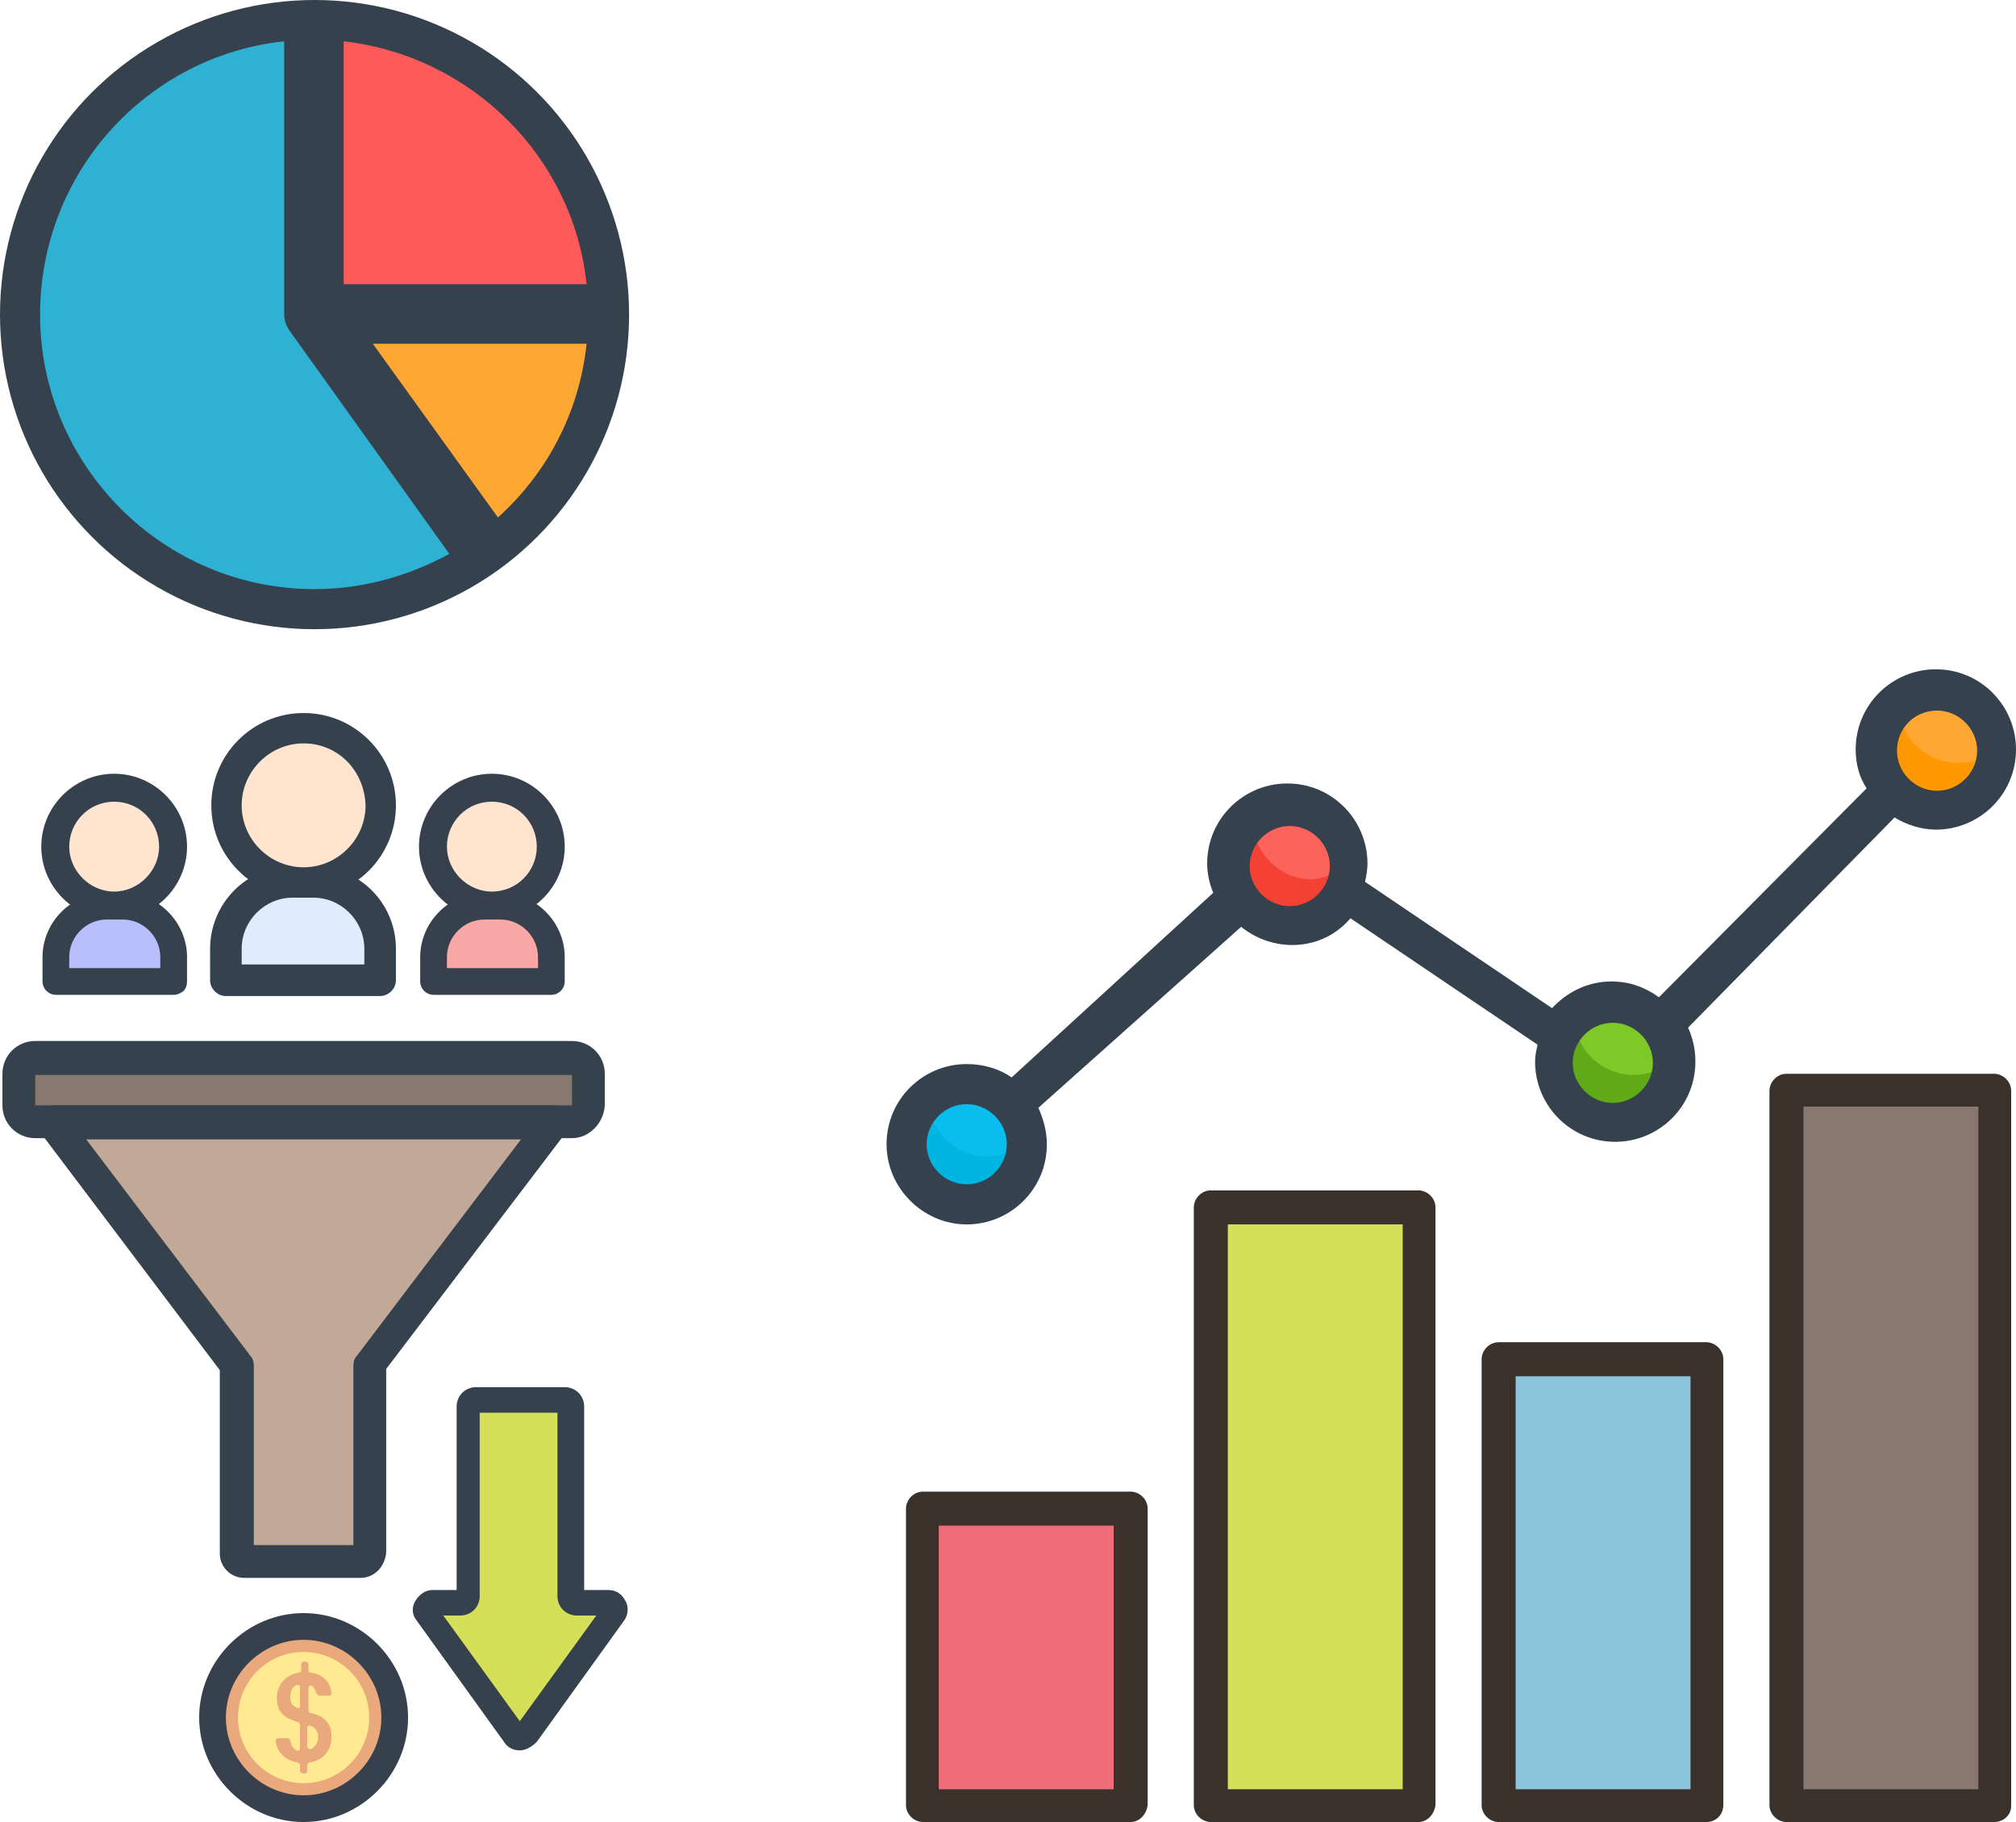 <?xml version="1.0" encoding="utf-8"?>
<!-- Generator: Adobe Illustrator 25.0.0, SVG Export Plug-In . SVG Version: 6.00 Build 0)  -->
<svg version="1.1" id="Layer_1" xmlns="http://www.w3.org/2000/svg" xmlns:xlink="http://www.w3.org/1999/xlink" x="0px" y="0px"
	 viewBox="0 0 166 150" style="enable-background:new 0 0 166 150;" xml:space="preserve">
<style type="text/css">
	.st0{fill:#87796F;}
	.st1{fill:#C1A897;}
	.st2{fill:#F9A7A7;}
	.st3{fill:#35414D;}
	.st4{fill:#36414D;}
	.st5{fill:#FFE4CF;}
	.st6{fill:#E0EBFC;}
	.st7{fill:#B9BEFC;}
	.st8{fill:#EAA97D;}
	.st9{fill:#FFEA92;}
	.st10{fill:#D6DF58;}
	.st11{fill:#07BEEF;}
	.st12{fill:#FC635B;}
	.st13{fill:#7EC927;}
	.st14{fill:#FFA733;}
	.st15{fill:#00B6E0;}
	.st16{fill:#F34234;}
	.st17{fill:#60A917;}
	.st18{fill:#FF9801;}
	.st19{fill:#EF6D7A;}
	.st20{fill:#3A312A;}
	.st21{fill:#8AC5DC;}
	.st22{fill-rule:evenodd;clip-rule:evenodd;fill:#FFB54C;}
	.st23{fill-rule:evenodd;clip-rule:evenodd;fill:#35414D;}
	.st24{fill-rule:evenodd;clip-rule:evenodd;fill:#FFA733;}
	.st25{fill-rule:evenodd;clip-rule:evenodd;fill:#2FB1D4;}
	.st26{fill-rule:evenodd;clip-rule:evenodd;fill:#FF5A5A;}
</style>
<g>
	<g>
		<g>
			<path class="st0" d="M47.1,92.4H2.9c-0.7,0-1.3-0.6-1.3-1.3v-2.6c0-0.7,0.6-1.3,1.3-1.3h44.2c0.7,0,1.3,0.6,1.3,1.3v2.6
				C48.4,91.8,47.8,92.4,47.1,92.4L47.1,92.4z"/>
		</g>
		<g>
			<path class="st1" d="M25.7,92.4h-1.4H4.4l15.2,20v15.5c0,0.4,0.3,0.7,0.7,0.7h9.6c0.4,0,0.7-0.3,0.7-0.7v-15.5l15.2-20H25.7z"/>
		</g>
		<g>
			<g>
				<g>
					<path class="st2" d="M45.4,80.8h-9.7v-2c0-2.3,1.9-4.2,4.2-4.2h1.3c2.3,0,4.2,1.9,4.2,4.2L45.4,80.8L45.4,80.8z"/>
				</g>
				<g>
					<path class="st3" d="M45.4,81.4h-9.7c-0.4,0-0.6-0.3-0.6-0.6v-2c0-2.7,2.2-4.8,4.8-4.8h1.3c2.7,0,4.8,2.2,4.8,4.8v2
						C46,81.1,45.7,81.4,45.4,81.4L45.4,81.4z M36.3,80.1h8.4v-1.3c0-2-1.6-3.5-3.5-3.5h-1.3c-2,0-3.5,1.6-3.5,3.5L36.3,80.1
						L36.3,80.1z"/>
					<path class="st4" d="M45.4,81.9h-9.7c-0.6,0-1.1-0.5-1.1-1.1v-2c0-2.9,2.4-5.3,5.3-5.3h1.3c2.9,0,5.3,2.4,5.3,5.3v2
						C46.5,81.4,46,81.9,45.4,81.9z M39.9,74.4c-2.4,0-4.4,2-4.4,4.4v2c0,0.1,0.1,0.2,0.2,0.2h9.7c0.1,0,0.2-0.1,0.2-0.2v-2
						c0-2.4-2-4.4-4.4-4.4H39.9z M45.2,80.6h-9.3l0-1.8c0-2.2,1.8-4,4-4h1.3c2.2,0,4,1.8,4,4V80.6z M36.8,79.7h7.5v-0.9
						c0-1.7-1.4-3.1-3.1-3.1h-1.3c-1.7,0-3.1,1.4-3.1,3.1V79.7z"/>
				</g>
				<g>
					<circle class="st5" cx="40.5" cy="69.8" r="4.8"/>
				</g>
				<g>
					<path class="st3" d="M40.5,75.3c-3,0-5.5-2.5-5.5-5.5c0-3,2.5-5.5,5.5-5.5c3,0,5.5,2.5,5.5,5.5C46,72.8,43.5,75.3,40.5,75.3z
						 M40.5,65.6c-2.3,0-4.2,1.9-4.2,4.2c0,2.3,1.9,4.2,4.2,4.2c2.3,0,4.2-1.9,4.2-4.2S42.8,65.6,40.5,65.6z"/>
					<path class="st4" d="M40.5,75.7c-3.3,0-6-2.7-6-6s2.7-6,6-6s6,2.7,6,6S43.8,75.7,40.5,75.7z M40.5,64.7c-2.8,0-5,2.3-5,5
						s2.3,5,5,5s5-2.3,5-5S43.3,64.7,40.5,64.7z M40.5,74.4c-2.6,0-4.7-2.1-4.7-4.7c0-2.6,2.1-4.7,4.7-4.7c2.6,0,4.7,2.1,4.7,4.7
						C45.2,72.3,43.1,74.4,40.5,74.4z M40.5,66c-2.1,0-3.7,1.7-3.7,3.7s1.7,3.7,3.7,3.7c2.1,0,3.7-1.7,3.7-3.7S42.6,66,40.5,66z"/>
				</g>
			</g>
			<g>
				<g>
					<path class="st6" d="M31.3,80.7H18.6v-2.6c0-3,2.5-5.5,5.5-5.5h1.7c3,0,5.5,2.5,5.5,5.5L31.3,80.7L31.3,80.7z"/>
				</g>
				<g>
					<path class="st3" d="M31.3,81.4H18.6c-0.4,0-0.7-0.3-0.7-0.7v-2.6c0-3.4,2.8-6.2,6.2-6.2h1.7c3.4,0,6.2,2.8,6.2,6.2v2.6
						C32.1,81.1,31.7,81.4,31.3,81.4L31.3,81.4z M19.4,79.9h11.2v-1.8c0-2.6-2.1-4.7-4.7-4.7h-1.7c-2.6,0-4.7,2.1-4.7,4.7L19.4,79.9
						L19.4,79.9z"/>
					<path class="st3" d="M31.3,82H18.6c-0.7,0-1.3-0.6-1.3-1.3v-2.6c0-3.7,3-6.8,6.8-6.8h1.7c3.7,0,6.8,3,6.8,6.8v2.6
						C32.6,81.4,32,82,31.3,82z M24.1,72.4c-3.1,0-5.7,2.6-5.7,5.7v2.6c0,0.1,0.1,0.2,0.2,0.2h12.7c0.1,0,0.2-0.1,0.2-0.2v-2.6
						c0-3.1-2.6-5.7-5.7-5.7H24.1z M31.1,80.5H18.8v-2.4c0-2.9,2.4-5.3,5.3-5.3h1.7c2.9,0,5.3,2.4,5.3,5.3V80.5z M19.9,79.4H30v-1.3
						c0-2.3-1.9-4.2-4.2-4.2h-1.7c-2.3,0-4.2,1.9-4.2,4.2V79.4z"/>
				</g>
				<g>
					<circle class="st5" cx="25" cy="66.2" r="6.4"/>
				</g>
				<g>
					<path class="st3" d="M25,73.3c-3.9,0-7.1-3.2-7.1-7.1s3.2-7.1,7.1-7.1s7.1,3.2,7.1,7.1S28.9,73.3,25,73.3z M25,60.6
						c-3.1,0-5.6,2.5-5.6,5.6c0,3.1,2.5,5.6,5.6,5.6s5.6-2.5,5.6-5.6C30.6,63.1,28.1,60.6,25,60.6z"/>
					<path class="st3" d="M25,73.9c-4.2,0-7.6-3.4-7.6-7.6s3.4-7.6,7.6-7.6s7.6,3.4,7.6,7.6S29.2,73.9,25,73.9z M25,59.7
						c-3.6,0-6.6,2.9-6.6,6.6c0,3.6,2.9,6.6,6.6,6.6s6.6-2.9,6.6-6.6C31.5,62.6,28.6,59.7,25,59.7z M25,72.4c-3.4,0-6.1-2.8-6.1-6.1
						s2.8-6.1,6.1-6.1c3.4,0,6.1,2.8,6.1,6.1S28.4,72.4,25,72.4z M25,61.2c-2.8,0-5.1,2.3-5.1,5.1c0,2.8,2.3,5.1,5.1,5.1
						c2.8,0,5.1-2.3,5.1-5.1C30,63.4,27.8,61.2,25,61.2z"/>
				</g>
			</g>
			<g>
				<g>
					<path class="st7" d="M14.3,80.8H4.6v-2c0-2.3,1.9-4.2,4.2-4.2h1.3c2.3,0,4.2,1.9,4.2,4.2L14.3,80.8L14.3,80.8z"/>
				</g>
				<g>
					<path class="st3" d="M14.3,81.4H4.6c-0.4,0-0.6-0.3-0.6-0.6v-2c0-2.7,2.2-4.8,4.8-4.8h1.3c2.7,0,4.8,2.2,4.8,4.8v2
						C14.9,81.1,14.6,81.4,14.3,81.4L14.3,81.4z M5.2,80.1h8.4v-1.3c0-2-1.6-3.5-3.5-3.5H8.8c-2,0-3.5,1.6-3.5,3.5L5.2,80.1z"/>
					<path class="st3" d="M14.3,81.9H4.6c-0.6,0-1.1-0.5-1.1-1.1v-2c0-2.9,2.4-5.3,5.3-5.3h1.3c2.9,0,5.3,2.4,5.3,5.3v2
						c0,0.3-0.1,0.6-0.3,0.8C14.8,81.8,14.6,81.9,14.3,81.9z M8.8,74.4c-2.4,0-4.4,2-4.4,4.4v2c0,0.1,0.1,0.2,0.2,0.2h9.7
						c0.1,0,0.1,0,0.1-0.1c0,0,0.1-0.1,0.1-0.1v-2c0-2.4-2-4.4-4.4-4.4H8.8z M14.1,80.6H4.8v-1.8c0-2.2,1.8-4,4-4h1.3
						c2.2,0,4,1.8,4,4V80.6z M5.7,79.7h7.5v-0.9c0-1.7-1.4-3.1-3.1-3.1H8.8c-1.7,0-3.1,1.4-3.1,3.1V79.7z"/>
				</g>
				<g>
					<circle class="st5" cx="9.4" cy="69.8" r="4.8"/>
				</g>
				<g>
					<path class="st3" d="M9.4,75.3c-3,0-5.5-2.5-5.5-5.5c0-3,2.5-5.5,5.5-5.5s5.5,2.5,5.5,5.5C14.9,72.8,12.4,75.3,9.4,75.3
						L9.4,75.3z M9.4,65.6c-2.3,0-4.2,1.9-4.2,4.2c0,2.3,1.9,4.2,4.2,4.2s4.2-1.9,4.2-4.2S11.7,65.6,9.4,65.6z"/>
					<path class="st3" d="M9.4,75.7c-3.3,0-6-2.7-6-6s2.7-6,6-6s6,2.7,6,6S12.7,75.7,9.4,75.7z M9.4,64.7c-2.8,0-5,2.3-5,5
						s2.3,5,5,5s5-2.3,5-5S12.2,64.7,9.4,64.7z M9.4,74.4c-2.6,0-4.7-2.1-4.7-4.7c0-2.6,2.1-4.7,4.7-4.7c2.6,0,4.7,2.1,4.7,4.7
						C14.1,72.3,12,74.4,9.4,74.4z M9.4,66c-2.1,0-3.7,1.7-3.7,3.7s1.7,3.7,3.7,3.7s3.7-1.7,3.7-3.7S11.5,66,9.4,66z"/>
				</g>
			</g>
		</g>
		<g>
			<g>
				<circle class="st8" cx="25" cy="141.4" r="7.5"/>
			</g>
			<g>
				<circle class="st9" cx="25" cy="141.4" r="5.4"/>
			</g>
			<g>
				<path class="st8" d="M24.5,145.1c-1-0.2-1.7-0.8-1.8-1.8c0-0.1,0.1-0.2,0.2-0.2h0.8c0.1,0,0.2,0.1,0.2,0.2
					c0.1,0.4,0.2,0.6,0.5,0.8c0.1,0.1,0.3,0,0.3-0.2v-1.9c0-0.1-0.1-0.2-0.1-0.2c-0.9-0.3-1.8-0.6-1.8-2c0-1.1,0.7-1.9,1.8-2.1
					c0.1,0,0.2-0.1,0.2-0.2V137c0-0.1,0.1-0.2,0.2-0.2h0.2c0.1,0,0.2,0.1,0.2,0.2v0.5c0,0.1,0.1,0.2,0.2,0.2
					c0.9,0.1,1.6,0.7,1.7,1.7c0,0.1-0.1,0.2-0.2,0.2h-0.8c-0.1,0-0.2-0.1-0.2-0.1c-0.1-0.3-0.2-0.5-0.4-0.7c-0.1-0.1-0.3,0-0.3,0.2
					v1.8c0,0.1,0.1,0.2,0.1,0.2c0.9,0.2,1.8,0.6,1.8,2c0,1-0.6,1.9-1.8,2.1c-0.1,0-0.2,0.1-0.2,0.2v0.5c0,0.1-0.1,0.2-0.2,0.2h-0.2
					c-0.1,0-0.2-0.1-0.2-0.2v-0.5C24.7,145.2,24.6,145.1,24.5,145.1L24.5,145.1z M24.7,140.5v-1.6c0-0.1-0.1-0.2-0.2-0.2
					c-0.4,0.1-0.6,0.5-0.6,1c0,0.5,0.2,0.8,0.6,0.9C24.5,140.7,24.7,140.6,24.7,140.5z M25.3,142.2v1.6c0,0.1,0.1,0.2,0.3,0.2
					c0.4-0.2,0.6-0.6,0.6-1c0-0.5-0.3-0.8-0.6-0.9C25.4,142,25.3,142.1,25.3,142.2z"/>
			</g>
			<g>
				<path class="st3" d="M25,149.5c-4.5,0-8.1-3.7-8.1-8.1c0-4.5,3.7-8.1,8.1-8.1s8.1,3.7,8.1,8.1C33.1,145.9,29.5,149.5,25,149.5
					L25,149.5z M25,134.5c-3.8,0-6.8,3.1-6.8,6.8c0,3.8,3.1,6.8,6.8,6.8c3.8,0,6.8-3.1,6.8-6.8S28.7,134.5,25,134.5L25,134.5z"/>
				<path class="st4" d="M25,150c-4.7,0-8.6-3.9-8.6-8.6c0-4.7,3.9-8.6,8.6-8.6s8.6,3.9,8.6,8.6C33.6,146.1,29.7,150,25,150z
					 M25,133.7c-4.2,0-7.7,3.4-7.7,7.7c0,4.2,3.4,7.7,7.7,7.7s7.7-3.4,7.7-7.7C32.6,137.2,29.2,133.7,25,133.7z M25,148.7
					c-4,0-7.3-3.3-7.3-7.3c0-4,3.3-7.3,7.3-7.3c4,0,7.3,3.3,7.3,7.3C32.3,145.4,29,148.7,25,148.7z M25,135c-3.5,0-6.4,2.9-6.4,6.4
					c0,3.5,2.9,6.4,6.4,6.4c3.5,0,6.4-2.9,6.4-6.4C31.4,137.9,28.5,135,25,135z"/>
			</g>
		</g>
		<g>
			<path class="st10" d="M35.1,132.9l7.2,10c0.2,0.3,0.7,0.3,0.9,0l7.2-10c0.3-0.4,0-0.9-0.5-0.9h-2.5c-0.3,0-0.6-0.3-0.6-0.6v-15.6
				c0-0.3-0.3-0.6-0.6-0.6h-7.3c-0.3,0-0.6,0.3-0.6,0.6v15.6c0,0.3-0.3,0.6-0.6,0.6h-2.5C35.1,132,34.9,132.5,35.1,132.9L35.1,132.9
				z"/>
			<path class="st3" d="M42.8,144.1c-0.5,0-1-0.2-1.3-0.7l-7.2-10c-0.4-0.5-0.4-1.1-0.1-1.6c0.3-0.5,0.8-0.9,1.4-0.9h2v-15.1
				c0-0.9,0.7-1.6,1.6-1.6h7.3c0.9,0,1.6,0.7,1.6,1.6v15.1h2c0.6,0,1.1,0.3,1.4,0.9c0.3,0.5,0.2,1.2-0.1,1.6l-7.2,10
				C43.8,143.8,43.3,144.1,42.8,144.1C42.8,144.1,42.8,144.1,42.8,144.1z M36.5,133l6.3,8.7l6.3-8.7h-1.6c-0.9,0-1.6-0.7-1.6-1.6
				v-15.1h-6.4v15.1c0,0.9-0.7,1.6-1.6,1.6H36.5z M36,132.3L36,132.3C36,132.3,36,132.3,36,132.3L36,132.3z"/>
		</g>
		<g>
			<g>
				<path class="st3" d="M47.1,93H2.9c-1.1,0-2-0.9-2-2v-2.6c0-1.1,0.9-2,2-2h44.2c1.1,0,2,0.9,2,2v2.6C49,92.1,48.2,93,47.1,93z
					 M2.9,87.8c-0.4,0-0.7,0.3-0.7,0.7v2.6c0,0.4,0.3,0.7,0.7,0.7h44.2c0.4,0,0.7-0.3,0.7-0.7v-2.6c0-0.4-0.3-0.7-0.7-0.7H2.9z"/>
				<path class="st3" d="M47.1,93.7H2.9c-1.5,0-2.7-1.2-2.7-2.7v-2.6c0-1.5,1.2-2.7,2.7-2.7h44.2c1.5,0,2.7,1.2,2.7,2.7v2.6
					C49.7,92.5,48.5,93.7,47.1,93.7z M2.9,88.5v2.5l44.2,0l0-2.5L2.9,88.5z"/>
			</g>
			<g>
				<path class="st3" d="M29.7,129.2h-9.6c-0.7,0-1.3-0.6-1.3-1.3v-15.3l-15-19.8c-0.1-0.2-0.2-0.5-0.1-0.7c0.1-0.2,0.3-0.4,0.6-0.4
					h41.2c0.2,0,0.5,0.1,0.6,0.4c0.1,0.2,0.1,0.5-0.1,0.7l-15,19.8v15.3C31,128.6,30.5,129.2,29.7,129.2z M5.7,93L20,112
					c0.1,0.1,0.1,0.2,0.1,0.4v15.5l9.6,0l0-15.5c0-0.1,0-0.3,0.1-0.4L44.3,93L5.7,93L5.7,93z"/>
				<path class="st3" d="M29.7,129.9h-9.6c-1.1,0-2-0.9-2-2v-15.1L3.3,93.2c-0.3-0.4-0.4-0.9-0.1-1.4C3.4,91.3,3.9,91,4.4,91h41.2
					c0.5,0,1,0.3,1.2,0.7c0.2,0.5,0.2,1-0.1,1.4l-14.9,19.6v15.1C31.7,129,30.8,129.9,29.7,129.9z M20.9,127.2l8.2,0l0-14.8
					c0-0.3,0.1-0.6,0.3-0.8l13.5-17.8H7.1l13.5,17.8c0.2,0.2,0.3,0.5,0.3,0.8V127.2z"/>
			</g>
		</g>
	</g>
	<g>
		<g>
			<path class="st11" d="M84.5,94.2c0,2.7-2.2,4.9-4.9,4.9s-4.9-2.2-4.9-4.9c0-2.7,2.2-4.9,4.9-4.9S84.5,91.5,84.5,94.2L84.5,94.2z"
				/>
			<path class="st12" d="M111.2,71.3c0,2.7-2.2,4.9-4.9,4.9c-2.7,0-4.9-2.2-4.9-4.9c0-2.7,2.2-4.9,4.9-4.9
				C109,66.3,111.2,68.6,111.2,71.3z"/>
			<path class="st13" d="M137.8,87.5c0,2.7-2.2,4.9-4.9,4.9c-2.7,0-4.9-2.2-4.9-4.9c0-2.7,2.2-4.9,4.9-4.9S137.8,84.7,137.8,87.5
				L137.8,87.5z"/>
			<path class="st14" d="M164.4,61.8c0,2.7-2.2,4.9-4.9,4.9c-2.7,0-4.9-2.2-4.9-4.9c0-2.7,2.2-4.9,4.9-4.9
				C162.2,56.9,164.4,59.1,164.4,61.8z"/>
			<path class="st15" d="M84.5,94v0.2c0,2.8-2.2,5-4.9,5c-2.7,0-4.9-2.2-4.9-5c0-1.5,0.7-2.8,1.7-3.7c0.1,2.6,2.3,4.7,4.9,4.7
				C82.6,95.2,83.7,94.7,84.5,94z"/>
			<path class="st16" d="M111.2,71.1v0.2c0,2.8-2.2,5-4.9,5c-2.7,0-4.9-2.2-4.9-5c0-1.5,0.7-2.8,1.7-3.7c0.1,2.6,2.3,4.8,4.9,4.8
				C109.2,72.3,110.3,71.8,111.2,71.1L111.2,71.1z"/>
			<path class="st17" d="M137.8,87.3v0.2c0,2.7-2.2,4.9-4.9,4.9c-2.7,0-5-2.2-5-4.9c0-1.5,0.7-2.8,1.7-3.7c0.1,2.6,2.3,4.7,4.9,4.7
				C135.8,88.5,136.9,88,137.8,87.3L137.8,87.3z"/>
			<path class="st18" d="M164.4,61.6v0.2c0,2.7-2.2,4.9-4.9,4.9c-2.7,0-4.9-2.2-4.9-4.9c0-1.5,0.7-2.8,1.7-3.7
				c0.1,2.6,2.3,4.7,4.9,4.7C162.4,62.8,163.5,62.4,164.4,61.6z"/>
			<path class="st3" d="M79.6,100.8c3.6,0,6.6-2.9,6.6-6.6c0-1.1-0.3-2.1-0.7-3l16.7-14.9c1.1,0.9,2.6,1.5,4.2,1.5
				c1.9,0,3.6-0.8,4.8-2.2l15.4,10.4c-0.1,0.5-0.2,0.9-0.2,1.4c0,3.6,2.9,6.6,6.6,6.6c3.6,0,6.6-2.9,6.6-6.6c0-1-0.2-1.9-0.6-2.8
				L156,67.3c1,0.6,2.2,1,3.4,1c3.6,0,6.6-2.9,6.6-6.6c0-3.6-2.9-6.6-6.6-6.6c-3.6,0-6.6,2.9-6.6,6.6c0,1.2,0.3,2.3,0.9,3.2
				l-17.1,17.2c-1.1-0.8-2.4-1.3-3.9-1.3c-2,0-3.7,0.9-4.9,2.2l-15.4-10.4c0.1-0.5,0.2-1,0.2-1.5c0-3.6-2.9-6.6-6.6-6.6
				c-3.6,0-6.6,2.9-6.6,6.6c0,0.8,0.2,1.7,0.5,2.4L83.3,88.7c-1-0.7-2.3-1.1-3.7-1.1c-3.6,0-6.6,2.9-6.6,6.6
				C73,97.8,76,100.8,79.6,100.8z M159.5,58.5c1.8,0,3.3,1.5,3.3,3.3s-1.5,3.3-3.3,3.3s-3.3-1.5-3.3-3.3S157.6,58.5,159.5,58.5z
				 M132.8,84.2c1.8,0,3.3,1.5,3.3,3.3s-1.5,3.3-3.3,3.3s-3.3-1.5-3.3-3.3C129.5,85.7,131,84.2,132.8,84.2L132.8,84.2z M106.2,68
				c1.8,0,3.3,1.5,3.3,3.3c0,1.8-1.5,3.3-3.3,3.3c-1.8,0-3.3-1.5-3.3-3.3C102.9,69.5,104.4,68,106.2,68L106.2,68z M79.6,90.9
				c1.8,0,3.3,1.5,3.3,3.3c0,1.8-1.5,3.3-3.3,3.3s-3.3-1.5-3.3-3.3C76.3,92.4,77.8,90.9,79.6,90.9L79.6,90.9z"/>
		</g>
		<g>
			<path class="st19" d="M76,124.2h17.1v24.4H76V124.2z"/>
			<path class="st20" d="M93.1,150H76c-0.7,0-1.4-0.6-1.4-1.4v-24.4c0-0.7,0.6-1.4,1.4-1.4h17.1c0.7,0,1.4,0.6,1.4,1.4v24.4
				C94.4,149.4,93.8,150,93.1,150z M77.3,147.3h14.4v-21.7H77.3V147.3z"/>
			<path class="st10" d="M99.7,99.4h17.1v49.2H99.7V99.4z"/>
			<path class="st20" d="M116.8,150H99.7c-0.7,0-1.4-0.6-1.4-1.4V99.4c0-0.7,0.6-1.4,1.4-1.4h17.1c0.7,0,1.4,0.6,1.4,1.4v49.2
				C118.1,149.4,117.5,150,116.8,150z M101.1,147.3h14.4v-46.5h-14.4V147.3z"/>
			<path class="st21" d="M123.4,111.9h17.1v36.7h-17.1V111.9z"/>
			<path class="st20" d="M140.5,150h-17.1c-0.7,0-1.4-0.6-1.4-1.4v-36.7c0-0.7,0.6-1.4,1.4-1.4h17.1c0.7,0,1.4,0.6,1.4,1.4v36.7
				C141.9,149.4,141.3,150,140.5,150z M124.8,147.3h14.4v-34h-14.4V147.3z"/>
			<path class="st0" d="M147.2,89.8h17.1v58.9h-17.1V89.8z"/>
			<path class="st20" d="M164.2,150h-17.1c-0.7,0-1.4-0.6-1.4-1.4V89.8c0-0.7,0.6-1.4,1.4-1.4h17.1c0.7,0,1.4,0.6,1.4,1.4v58.9
				C165.6,149.4,165,150,164.2,150L164.2,150z M148.5,147.3h14.4V91.1h-14.4V147.3z"/>
		</g>
	</g>
	<g>
		<path class="st22" d="M50.9,25.9c0,7.8-3.6,15.4-10.4,20.3L25.9,25.9h4.2L50.9,25.9z"/>
		<circle class="st23" cx="25.9" cy="25.9" r="25.9"/>
		<circle class="st23" cx="25.9" cy="25.9" r="25"/>
		<path class="st23" d="M25.9,0.8c13.8,0,25,11.2,25,25h-25V0.8z"/>
		<path class="st24" d="M41,42.6L30.7,28.3h17.6C47.7,34,45,39,41,42.6L41,42.6z"/>
		<path class="st25" d="M3.3,25.9c0,12.4,10.1,22.6,22.6,22.6c4,0,7.8-1.1,11.1-2.9L23.9,27.3l0,0c-0.3-0.4-0.5-0.9-0.5-1.4V3.4
			C12.1,4.6,3.3,14.2,3.3,25.9z"/>
		<path class="st26" d="M48.3,23.4h-20v-20C38.8,4.6,47.2,12.9,48.3,23.4z"/>
	</g>
</g>
</svg>
